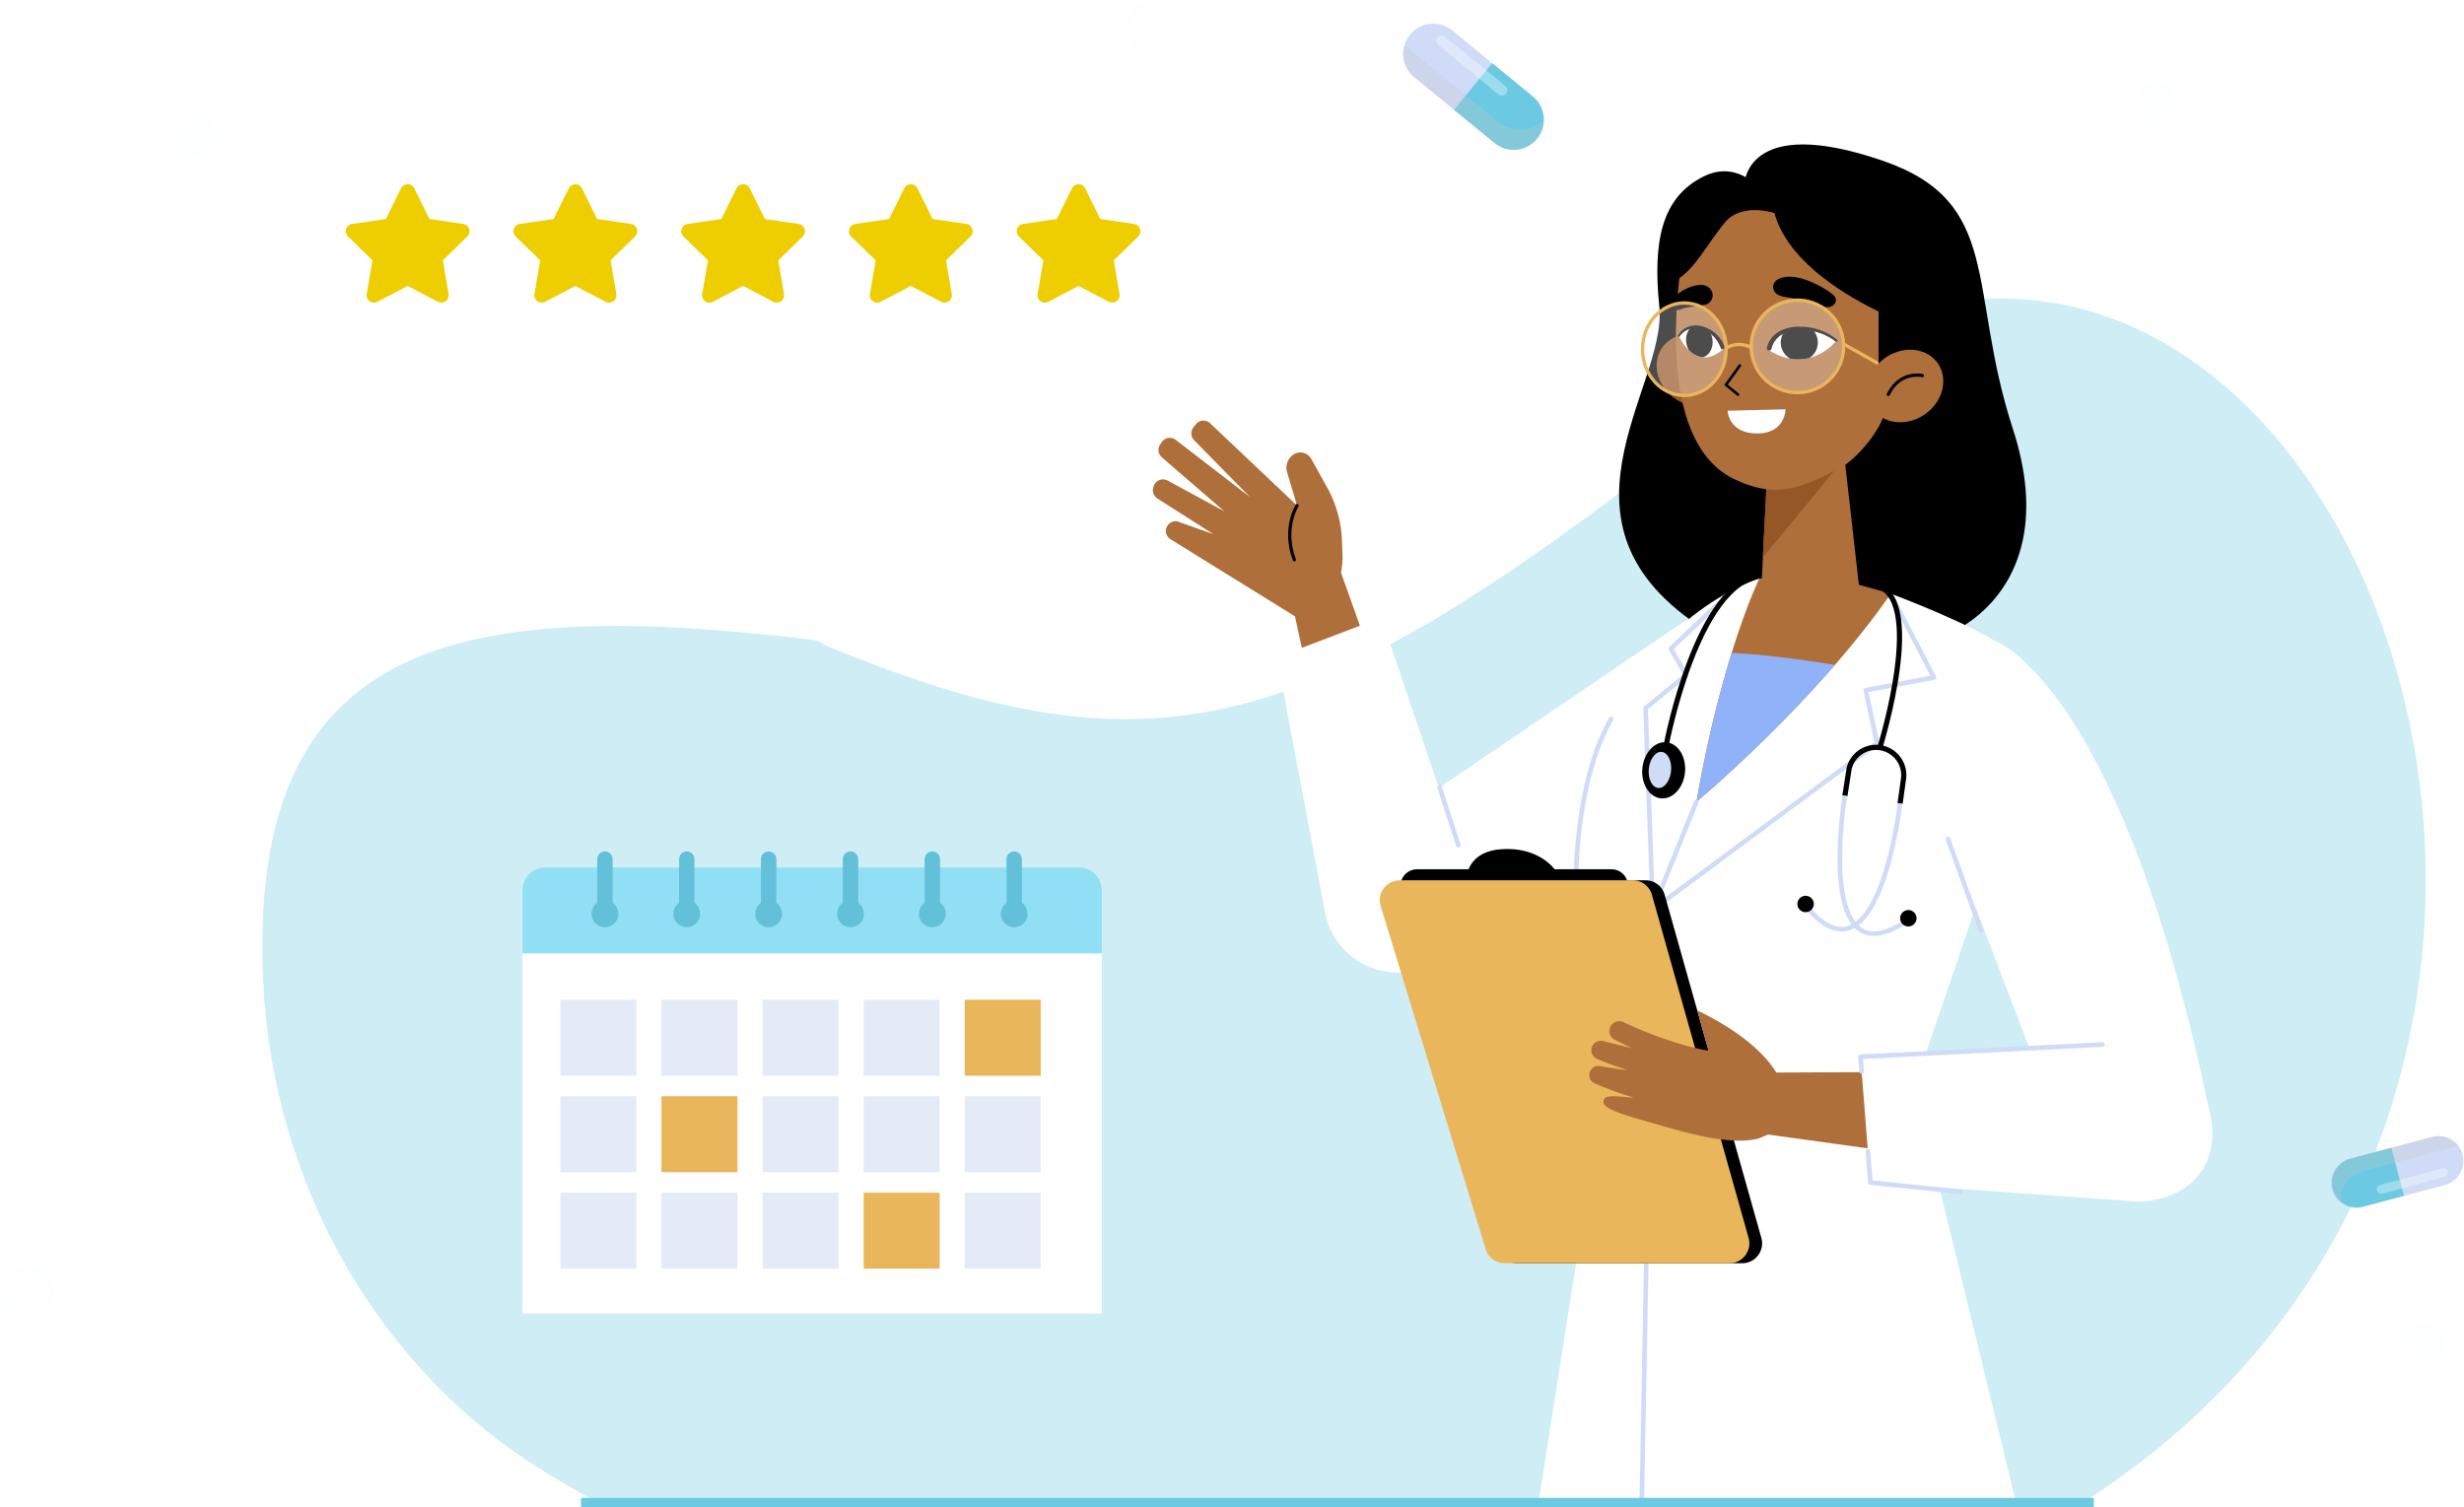 <svg xmlns="http://www.w3.org/2000/svg" xmlns:xlink="http://www.w3.org/1999/xlink" width="749.209" height="458.365" viewBox="0 0 749.209 458.365">
  <defs>
    <clipPath id="clip-path">
      <path id="Path_16" data-name="Path 16" d="M75.421,359.667l-12.606,3.357-12.607,3.357a7.556,7.556,0,1,1-3.888-14.6l12.606-3.357,12.606-3.357a7.557,7.557,0,0,1,3.89,14.6Z" transform="translate(-40.706 -344.806)" fill="#6bcae2"/>
    </clipPath>
    <clipPath id="clip-path-2">
      <path id="Path_21" data-name="Path 21" d="M308.633,41.189,320.854,51.2l12.221,10.015a9.153,9.153,0,1,1-11.6,14.158L309.25,65.362,297.03,55.347a9.153,9.153,0,0,1,11.6-14.158Z" transform="translate(-293.678 -39.115)" fill="#cfdbf7"/>
    </clipPath>
    <clipPath id="clip-path-3">
      <path id="Path_39" data-name="Path 39" d="M217.347,191.65s-11.2,22.6-19.143,67.914c0,0,36.014-30,59.122-63.3l-16.542-4.614Z" transform="translate(-198.204 -191.65)" fill="#af6f3b"/>
    </clipPath>
    <clipPath id="clip-path-4">
      <path id="Path_70" data-name="Path 70" d="M213.176,129.374s4.78-11.867,20.754-2.751C233.93,126.624,225.744,137.359,213.176,129.374Z" transform="translate(-213.176 -123.18)" fill="#fff"/>
    </clipPath>
    <clipPath id="clip-path-5">
      <path id="Path_74" data-name="Path 74" d="M257.755,129.191s-4.622-12.184-13.563-3.93C244.192,125.26,249.178,136.819,257.755,129.191Z" transform="translate(-244.192 -122.392)" fill="#fff"/>
    </clipPath>
    <filter id="Rectangle_188" x="45.145" y="15.024" width="362" height="138" filterUnits="userSpaceOnUse">
      <feOffset dy="10" input="SourceAlpha"/>
      <feGaussianBlur stdDeviation="10" result="blur"/>
      <feFlood flood-opacity="0.071"/>
      <feComposite operator="in" in2="blur"/>
      <feComposite in="SourceGraphic"/>
    </filter>
  </defs>
  <g id="Group_2601" data-name="Group 2601" transform="translate(-1017.291 -4867.854)">
    <g id="Group_2600" data-name="Group 2600" transform="translate(-30.383 12)">
      <g id="OBJECTS" transform="translate(1011.652 4823.26)">
        <g id="Group_41" data-name="Group 41" transform="translate(36.985 33.558)">
          <g id="Group_31" data-name="Group 31" transform="translate(0)">
            <g id="Group_2" data-name="Group 2" transform="translate(18.764 50.993)">
              <g id="Group_1" data-name="Group 1" transform="translate(0 38.821)">
                <path id="Path_1" data-name="Path 1" d="M51.451,321.765q-.075-1.688-.125-3.361c-3.044-101.483,61.69-112.473,167-99.956,2.59.308,2.83,1.211,3.777,1.6,103.334,42.709,148.72,28.226,276.573-73.105C671.848,9.695,813.863,347.1,604.751,480.848H153.284c-5.776-3.155-11.168-6.289-16.167-9.347C87,440.832,54.234,384.4,51.451,321.765Z" transform="translate(8.825 -114.724)" fill="#6bcae2" opacity="0.329"/>
              </g>
            </g>
            <g id="Group_30" data-name="Group 30">
              <g id="Group_19" data-name="Group 19">
                <g id="Group_18" data-name="Group 18">
                  <path id="Path_5" data-name="Path 5" d="M394.362,40.886a7.328,7.328,0,1,0,7.328-7.328A7.328,7.328,0,0,0,394.362,40.886Z" transform="translate(-52.11 -33.558)" fill="none" stroke="#fdffff" stroke-miterlimit="10" stroke-width="1.928"/>
                  <path id="Path_6" data-name="Path 6" d="M703.658,388.579a7.328,7.328,0,1,0,7.328-7.328A7.328,7.328,0,0,0,703.658,388.579Z" transform="translate(-703.658 3.488)" fill="none" stroke="#fdffff" stroke-miterlimit="10" stroke-width="1.928"/>
                  <path id="Path_7" data-name="Path 7" d="M45.672,402.211a6.217,6.217,0,1,0,6.217-6.218A6.216,6.216,0,0,0,45.672,402.211Z" transform="translate(684.644 5.059)" fill="#fdffff"/>
                  <circle id="Ellipse_2" data-name="Ellipse 2" cx="6.217" cy="6.217" r="6.217" transform="translate(52.731 34.537)" fill="#fdffff"/>
                  <circle id="Ellipse_3" data-name="Ellipse 3" cx="6.217" cy="6.217" r="6.217" transform="translate(648.371 23.593)" fill="#fdffff"/>
                </g>
              </g>
              <g id="Group_29" data-name="Group 29" transform="translate(3.918 6.149)">
                <g id="Group_25" data-name="Group 25" transform="translate(703.999 338.263)">
                  <g id="Group_24" data-name="Group 24" transform="translate(0)">
                    <path id="Path_13" data-name="Path 13" d="M75.421,359.667l-12.606,3.357-12.607,3.357a7.556,7.556,0,1,1-3.888-14.6l12.606-3.357,12.606-3.357a7.557,7.557,0,0,1,3.89,14.6Z" transform="translate(-40.706 -344.806)" fill="#cfdbf7"/>
                    <g id="Group_23" data-name="Group 23" clip-path="url(#clip-path)">
                      <path id="Path_14" data-name="Path 14" d="M66.673,366.034a7.557,7.557,0,0,1-3.888-14.6l12.606-3.357,3.89,14.6Z" transform="translate(-57.171 -344.459)" fill="#6bcae2"/>
                      <path id="Path_15" data-name="Path 15" d="M52.122,369.562s-4.871-8.738,4.536-13.222l33.258-8.857L83,339.571l-18.58,2.687-5.642,1.361-19.516,8.449.717,11.716Z" transform="translate(-47.994 -345.364)" fill="#c4c4c4" opacity="0.28" style="mix-blend-mode: multiply;isolation: isolate"/>
                    </g>
                  </g>
                  <path id="Path_17" data-name="Path 17" d="M65.034,353.745l-18.873,5.026a1.368,1.368,0,0,0-.968,1.672h0a1.368,1.368,0,0,0,1.672.968l18.873-5.026a1.368,1.368,0,0,0,.968-1.672h0A1.368,1.368,0,0,0,65.034,353.745Z" transform="translate(-31.337 -343.859)" fill="#fff" opacity="0.34"/>
                </g>
                <g id="Group_28" data-name="Group 28" transform="translate(421.654)">
                  <g id="Group_27" data-name="Group 27" transform="translate(0)">
                    <path id="Path_18" data-name="Path 18" d="M308.633,41.189,320.854,51.2l12.221,10.015a9.153,9.153,0,1,1-11.6,14.158L309.25,65.362,297.03,55.347a9.153,9.153,0,0,1,11.6-14.158Z" transform="translate(-293.678 -39.115)" fill="#cfdbf7"/>
                    <g id="Group_26" data-name="Group 26" clip-path="url(#clip-path-2)">
                      <path id="Path_19" data-name="Path 19" d="M317.5,60.055a9.153,9.153,0,1,1-11.6,14.158L293.678,64.2l11.6-14.158Z" transform="translate(-278.106 -37.95)" fill="#6bcae2"/>
                      <path id="Path_20" data-name="Path 20" d="M339.643,64.262s-5.142,10.971-16.206,4.9L291.194,42.735l-2.885,12.394L304.1,71.491l5.33,4.583L331.545,89.28l11.009-9Z" transform="translate(-293.866 -38.729)" fill="#c4c4c4" opacity="0.28" style="mix-blend-mode: multiply;isolation: isolate"/>
                    </g>
                  </g>
                  <path id="Path_22" data-name="Path 22" d="M304.191,45.357l18.3,14.995a1.654,1.654,0,0,0,2.328-.231h0a1.654,1.654,0,0,0-.231-2.328L306.288,42.8a1.653,1.653,0,0,0-2.327.231h0A1.654,1.654,0,0,0,304.191,45.357Z" transform="translate(-293.406 -38.762)" fill="#fff" opacity="0.34"/>
                </g>
              </g>
            </g>
          </g>
        </g>
        <g id="Group_108" data-name="Group 108" transform="translate(51.681 76.512)">
          <g id="Group_86" data-name="Group 86" transform="translate(334.885)">
            <g id="Group_42" data-name="Group 42" transform="translate(141.774)">
              <path id="Path_29" data-name="Path 29" d="M173.592,84.749s0-21.944,42.2-7.385c36.559,12.615,25.6,38.962,39.464,81.483,17.15,52.594-24.09,70.612-43.718,65.833l-39.875-1.621-10.666-49.893Z" transform="translate(-135.545 -72.376)"/>
              <path id="Path_30" data-name="Path 30" d="M261.248,88.678s-7.783-13.512-20.125-7.287c-12.638,6.375-15.359,19.62-13.324,39.559,2.54,24.886-38.31,67.553,16.675,99.917l34.491,1.405Z" transform="translate(-215.576 -71.59)"/>
            </g>
            <g id="Group_71" data-name="Group 71" transform="translate(0 83.974)">
              <g id="Group_50" data-name="Group 50">
                <path id="Path_31" data-name="Path 31" d="M363.78,219.253S348.557,252.882,241.59,306.7L212.3,274.242l104.715-71.114Z" transform="translate(-154.991 -142.418)" fill="#fff"/>
                <g id="Group_49" data-name="Group 49">
                  <g id="Group_44" data-name="Group 44">
                    <path id="Path_32" data-name="Path 32" d="M347.531,267.642l-17.192-79.278,16.094-1.377,22.179,62.127Q358.4,258.828,347.531,267.642Z" transform="translate(-290.439 -144.138)" fill="#af6f3b"/>
                    <g id="Group_43" data-name="Group 43">
                      <path id="Path_33" data-name="Path 33" d="M406.52,188.86l-.165-4.195a36,36,0,0,0-4.5-16.073l-4.823-8.68a3.814,3.814,0,0,0-5.715-1.128h0A4.882,4.882,0,0,0,389.682,164l3.029,10.1-26.386-24.975a2.954,2.954,0,0,0-4.425.291l-.728.945a2.954,2.954,0,0,0,.11,3.74l17.146,17.436-22.465-17.3a2.955,2.955,0,0,0-4.389.565l-.492.727a2.953,2.953,0,0,0,.5,3.882l19,16.415-17.158-9.293a2.955,2.955,0,0,0-4.3,1.651l-.116.362a2.954,2.954,0,0,0,1.115,3.321l17.137,10.925L357.151,179.2a2.954,2.954,0,0,0-4.324,2.516h0a2.95,2.95,0,0,0,1.344,2.577l43.544,26.977,5.776-10.071A23,23,0,0,0,406.52,188.86Z" transform="translate(-348.863 -148.264)" fill="#af6f3b"/>
                      <path id="Path_34" data-name="Path 34" d="M363.584,171.612s-4.4,6.893-.828,16.484" transform="translate(-319.736 -145.776)" fill="none" stroke="#000" stroke-linecap="round" stroke-linejoin="round" stroke-width="0.99"/>
                    </g>
                  </g>
                  <g id="Group_48" data-name="Group 48" transform="translate(37.721 59.874)">
                    <g id="Group_47" data-name="Group 47" transform="translate(0)">
                      <g id="Group_46" data-name="Group 46" transform="translate(0)">
                        <g id="Group_45" data-name="Group 45">
                          <path id="Path_35" data-name="Path 35" d="M370.21,275.737,345.49,202.373l-31.759,12.1,14.87,78.765a22.563,22.563,0,0,0,30.475,15.38h0C370.53,303.9,376.041,290.833,370.21,275.737Z" transform="translate(-313.731 -202.373)" fill="#fff"/>
                          <line id="Line_4" data-name="Line 4" x2="5.707" y2="17.563" transform="translate(49.468 51.656)" fill="none" stroke="#cfdbf7" stroke-linecap="round" stroke-linejoin="round" stroke-width="1.406"/>
                        </g>
                      </g>
                    </g>
                  </g>
                </g>
              </g>
              <g id="Group_59" data-name="Group 59" transform="translate(117.243 47.13)">
                <path id="Path_36" data-name="Path 36" d="M267.068,196.264s26.053,9.7,34.639,16.446,10.375,21.634,3.506,42.241-30.883,91.019-30.883,91.019l30.82,126.681H159.926L179.561,347.79l-2.076-36.739s-13.56-37.817-.558-68.12C194.919,201,227.09,191.65,227.09,191.65Z" transform="translate(-159.926 -190.771)" fill="#fff"/>
                <g id="Group_58" data-name="Group 58" transform="translate(11.377)">
                  <g id="Group_52" data-name="Group 52" transform="translate(36.644 0.879)">
                    <path id="Path_37" data-name="Path 37" d="M217.347,191.65s-11.2,22.6-19.143,67.914c0,0,36.014-30,59.122-63.3l-16.542-4.614Z" transform="translate(-198.204 -191.65)" fill="#af6f3b"/>
                    <g id="Group_51" data-name="Group 51" transform="translate(0)" clip-path="url(#clip-path-3)">
                      <path id="Path_38" data-name="Path 38" d="M280.641,221.065s-59.021-14.47-88.178-7.281L189.721,269.1l39.923,10.448L260.183,230.8" transform="translate(-212.132 -189.505)" fill="#90b2f9"/>
                    </g>
                  </g>
                  <path id="Path_40" data-name="Path 40" d="M268.244,253.025,255.011,285.77l-3.378,180.342" transform="translate(-231.6 -184.232)" fill="none" stroke="#cfdbf7" stroke-linecap="round" stroke-linejoin="round" stroke-width="1.406"/>
                  <path id="Path_41" data-name="Path 41" d="M261.395,197.048l12.641,24.264-20.743,3.836,3.425,16.1-68.162,50.6-2.213-61.25,12.311-10.013-4.637-8.036,17.419-16.592" transform="translate(-165.145 -190.312)" fill="none" stroke="#cfdbf7" stroke-linecap="round" stroke-linejoin="round" stroke-width="1.406"/>
                  <path id="Path_42" data-name="Path 42" d="M275.065,281.1s-.6-31.1,10.716-50.839" transform="translate(-275.06 -186.657)" fill="none" stroke="#cfdbf7" stroke-linecap="round" stroke-linejoin="round" stroke-width="1.406"/>
                  <g id="Group_55" data-name="Group 55" transform="translate(67.363 2.753)">
                    <path id="Path_43" data-name="Path 43" d="M211.437,255.1l1.036-7.455a8.429,8.429,0,0,0-7.189-9.509h0a8.429,8.429,0,0,0-9.324,6.252l-1.31,8.38" transform="translate(-180.217 -188.58)" fill="none" stroke="#000" stroke-miterlimit="10" stroke-width="1.572"/>
                    <path id="Path_44" data-name="Path 44" d="M197.873,242.9s14.733-47.228-2.056-49.559" transform="translate(-172.807 -193.344)" fill="none" stroke="#000" stroke-miterlimit="10" stroke-width="1.572"/>
                    <g id="Group_53" data-name="Group 53" transform="translate(12.905 64.191)">
                      <path id="Path_45" data-name="Path 45" d="M194.982,251.354s-9.577,57.707,19.227,37.713" transform="translate(-193.454 -251.354)" fill="none" stroke="#cfdbf7" stroke-miterlimit="10" stroke-width="1.406"/>
                      <path id="Path_46" data-name="Path 46" d="M196.1,285.588a2.491,2.491,0,1,1-2.125-2.811A2.491,2.491,0,0,1,196.1,285.588Z" transform="translate(-172.813 -248.008)"/>
                    </g>
                    <g id="Group_54" data-name="Group 54" transform="translate(0 66.52)">
                      <path id="Path_47" data-name="Path 47" d="M224.453,253.459s-6.514,58.133-28.779,31.045" transform="translate(-193.25 -253.459)" fill="none" stroke="#cfdbf7" stroke-miterlimit="10" stroke-width="1.406"/>
                      <path id="Path_48" data-name="Path 48" d="M219.394,280.981a2.491,2.491,0,1,0,2.81-2.125A2.491,2.491,0,0,0,219.394,280.981Z" transform="translate(-219.37 -250.755)"/>
                    </g>
                  </g>
                  <g id="Group_57" data-name="Group 57" transform="translate(20.166)">
                    <path id="Path_49" data-name="Path 49" d="M233.733,242.3s9.317-49.573,28.961-51.448" transform="translate(-226.408 -190.856)" fill="none" stroke="#000" stroke-miterlimit="10" stroke-width="1.572"/>
                    <g id="Group_56" data-name="Group 56" transform="translate(0 50.651)">
                      <path id="Path_50" data-name="Path 50" d="M267.729,245.809c-.46,4.706-3.735,8.237-7.313,7.886s-6.1-4.448-5.645-9.154,3.735-8.237,7.313-7.887S268.189,241.1,267.729,245.809Z" transform="translate(-254.717 -236.629)"/>
                      <path id="Path_51" data-name="Path 51" d="M265.368,245.11c-.3,3.025-2.052,5.329-3.922,5.145s-3.145-2.783-2.849-5.807,2.052-5.329,3.922-5.147S265.664,242.086,265.368,245.11Z" transform="translate(-256.591 -236.346)" fill="#cfdbf7"/>
                    </g>
                  </g>
                </g>
              </g>
              <g id="Group_70" data-name="Group 70" transform="translate(69.001 66.914)">
                <g id="Group_60" data-name="Group 60" transform="translate(168.547)">
                  <path id="Path_52" data-name="Path 52" d="M128.44,208.735s38.752,12.542,65.989,146.135L153.194,369.5,110.107,256.878Z" transform="translate(-110.107 -208.735)" fill="#fff"/>
                  <line id="Line_5" data-name="Line 5" x1="9.972" y1="27.634" transform="translate(4.242 60.35)" fill="none" stroke="#cfdbf7" stroke-linecap="round" stroke-linejoin="round" stroke-width="1.406"/>
                </g>
                <g id="Group_69" data-name="Group 69" transform="translate(0 63.328)">
                  <g id="Group_66" data-name="Group 66" transform="translate(109.651 58.875)">
                    <g id="Group_65" data-name="Group 65" transform="translate(0)">
                      <g id="Group_64" data-name="Group 64">
                        <g id="Group_61" data-name="Group 61" transform="translate(0 8.801)">
                          <path id="Path_53" data-name="Path 53" d="M247.218,327.125l-74.586.331-5.215,17.68,74.159,10.236Z" transform="translate(-167.417 -327.125)" fill="#af6f3b"/>
                        </g>
                        <g id="Group_63" data-name="Group 63" transform="translate(36.504)">
                          <g id="Group_62" data-name="Group 62" transform="translate(0)">
                            <path id="Path_54" data-name="Path 54" d="M190.3,319.357l-80.461,4.117L112.85,361.7l80.945,5.793c14.75-.063,24.952-9.8,22.757-24.388h0C214.578,329.973,203.446,317.493,190.3,319.357Z" transform="translate(-109.839 -319.171)" fill="#fff"/>
                            <path id="Path_55" data-name="Path 55" d="M213.631,319.706l-73.589,3.712.354,4.5" transform="translate(-140.042 -319.114)" fill="none" stroke="#cfdbf7" stroke-linecap="round" stroke-linejoin="round" stroke-width="1.406"/>
                          </g>
                        </g>
                      </g>
                    </g>
                    <path id="Path_56" data-name="Path 56" d="M178.966,349.073l.743,9.441,27.506,2.849" transform="translate(-140.195 -315.985)" fill="none" stroke="#cfdbf7" stroke-linecap="round" stroke-linejoin="round" stroke-width="1.406"/>
                  </g>
                  <g id="Group_68" data-name="Group 68">
                    <g id="Group_67" data-name="Group 67">
                      <path id="Path_57" data-name="Path 57" d="M316.3,278.983l29.4,104.338a6.051,6.051,0,0,1-5.824,7.692H271.551a6.051,6.051,0,0,1-5.786-4.28L233.831,282.394a6.051,6.051,0,0,1,5.786-7.821H310.48A6.05,6.05,0,0,1,316.3,278.983Z" transform="translate(-229.679 -265.048)"/>
                      <path id="Path_58" data-name="Path 58" d="M317.565,272.142s-4.86-6.958-16.235-6.1c-12.669.953-10.6,12.211-10.6,12.211Z" transform="translate(-264.423 -265.965)"/>
                      <path id="Path_59" data-name="Path 59" d="M317.257,275.224l24.52,87.008a5.046,5.046,0,0,1-4.857,6.415H279.936a5.047,5.047,0,0,1-4.826-3.57l-26.629-87.008a5.045,5.045,0,0,1,4.825-6.522H312.4A5.045,5.045,0,0,1,317.257,275.224Z" transform="translate(-241.97 -265.371)"/>
                      <path id="Path_60" data-name="Path 60" d="M319.814,278.983l29.4,104.338a6.05,6.05,0,0,1-5.824,7.692H275.06a6.052,6.052,0,0,1-5.786-4.28L237.341,282.394a6.05,6.05,0,0,1,5.785-7.821h70.863A6.052,6.052,0,0,1,319.814,278.983Z" transform="translate(-237.071 -265.048)" fill="#eab65b"/>
                    </g>
                    <path id="Path_61" data-name="Path 61" d="M281.78,332.392s-2.715-11.019-25.478-22.041l3.354,12.221s-10.892-1.622-25.915-8.719a2.994,2.994,0,0,0-2.556,5.413l5.267,2.586-8.84-2.21a2.875,2.875,0,0,0-1.882,5.408,91.445,91.445,0,0,0,9.621,3.493h0s-4.224-.488-8.548-1.266a2.817,2.817,0,0,0-3.337,2.2,2.764,2.764,0,0,0,1.608,3.05,109.445,109.445,0,0,0,11.881,4.322c-3.988-.233-8.405-1.016-9.022.458s-.51,2.932,10.711,6.12,26.362,8.289,36.181,5.867l12.389-5.123V330.479Z" transform="translate(-159.725 -261.236)" fill="#af6f3b"/>
                  </g>
                </g>
              </g>
            </g>
            <g id="Group_85" data-name="Group 85" transform="translate(148.882 5.782)">
              <g id="Group_84" data-name="Group 84" transform="translate(0)">
                <g id="Group_83" data-name="Group 83" transform="translate(0)">
                  <path id="Path_62" data-name="Path 62" d="M241.867,131.813c-1.336,5.743,2.657,12.053,8.917,14.093s12.417-.959,13.751-6.7-2.657-12.051-8.917-14.092S243.2,126.071,241.867,131.813Z" transform="translate(-237.318 -72.608)" fill="#965726"/>
                  <path id="Path_63" data-name="Path 63" d="M177.744,119.216c-.33,23.288,15.637,42.371,40.714,42.726s45.675-18.235,46-41.523-19.732-42.457-44.81-42.812S178.074,95.928,177.744,119.216Z" transform="translate(-166.319 -77.602)"/>
                  <path id="Path_64" data-name="Path 64" d="M230.64,146.536l6.367,56.128L206.545,206.2l2.623-53.072Z" transform="translate(-170.733 -70.257)" fill="#af6f3b"/>
                  <path id="Path_65" data-name="Path 65" d="M209.611,189.068l26.322-31.939-24.57-.865Z" transform="translate(-173.053 -69.22)" fill="#965726"/>
                  <path id="Path_66" data-name="Path 66" d="M240.642,89.189a50.247,50.247,0,0,0-22.668-1.3C207.827,89.755,194.785,95.656,193,113.51c-2.974,29.754,1.963,52.131,17.148,59.167,11.656,5.4,18.79,3.568,32.33-3.753,5.038-2.724,13.375-12.77,13.553-18.717l5.155-14.655S275.787,99.16,240.642,89.189Z" transform="translate(-182.018 -76.585)" fill="#af6f3b"/>
                  <g id="Group_81" data-name="Group 81" transform="translate(0 34.441)">
                    <g id="Group_79" data-name="Group 79" transform="translate(8.961)">
                      <g id="Group_72" data-name="Group 72" transform="translate(16.402 27.009)">
                        <path id="Path_67" data-name="Path 67" d="M243.351,141.951l-3.649-2.957,4.221-5.86" transform="translate(-239.702 -133.134)" fill="none" stroke="#000" stroke-linecap="round" stroke-linejoin="round" stroke-width="0.809"/>
                      </g>
                      <g id="Group_75" data-name="Group 75" transform="translate(28.839 15.21)">
                        <g id="Group_74" data-name="Group 74" transform="translate(0.382 0.785)">
                          <path id="Path_68" data-name="Path 68" d="M213.176,129.374s4.78-11.867,20.754-2.751C233.93,126.624,225.744,137.359,213.176,129.374Z" transform="translate(-213.176 -123.18)" fill="#fff"/>
                          <g id="Group_73" data-name="Group 73" transform="translate(0)" clip-path="url(#clip-path-4)">
                            <path id="Path_69" data-name="Path 69" d="M218.334,126.768a5.637,5.637,0,1,0,6.352-5.016A5.724,5.724,0,0,0,218.334,126.768Z" transform="translate(-214.452 -123.337)"/>
                          </g>
                        </g>
                        <path id="Path_71" data-name="Path 71" d="M234.227,126.432a17.339,17.339,0,0,0-11.341-3.961,12.429,12.429,0,0,0-6.058,1.306,7.876,7.876,0,0,0-3.948,5.025.73.73,0,0,0,1.42.344l.006-.023.017-.084a6.594,6.594,0,0,1,3.123-4.184,11.244,11.244,0,0,1,5.462-1.357,16.487,16.487,0,0,1,10.856,3.469.355.355,0,0,0,.5-.038A.36.36,0,0,0,234.227,126.432Z" transform="translate(-212.859 -122.471)"/>
                      </g>
                      <g id="Group_78" data-name="Group 78" transform="translate(1.79 14.776)">
                        <g id="Group_77" data-name="Group 77" transform="translate(0.301 0.347)">
                          <path id="Path_72" data-name="Path 72" d="M257.755,129.191s-4.622-12.184-13.563-3.93C244.192,125.26,249.178,136.819,257.755,129.191Z" transform="translate(-244.192 -122.392)" fill="#fff"/>
                          <g id="Group_76" data-name="Group 76" transform="translate(0)" clip-path="url(#clip-path-5)">
                            <path id="Path_73" data-name="Path 73" d="M255.184,126.252c.419,2.771-1.018,5.286-3.212,5.619s-4.313-1.644-4.733-4.415,1.018-5.287,3.212-5.619S254.764,123.481,255.184,126.252Z" transform="translate(-244.985 -122.455)"/>
                          </g>
                        </g>
                        <path id="Path_75" data-name="Path 75" d="M244.43,125.464a5.583,5.583,0,0,1,5.893-2.392l.06.013c3.045.507,5.431,3.033,6.5,5.813l.017.042a.617.617,0,1,0,1.152-.44l-.008-.02a10.006,10.006,0,0,0-7.522-6.262l.058.012a6.313,6.313,0,0,0-6.637,2.894.3.3,0,0,0,.07.417A.317.317,0,0,0,244.43,125.464Z" transform="translate(-243.883 -122.079)"/>
                      </g>
                      <path id="Path_76" data-name="Path 76" d="M259.425,113.264a2.95,2.95,0,0,1-2.546,3.8c-2.6.443-5.66.676-7.122,1.379a1.727,1.727,0,0,1-2.272-.842h0a2.406,2.406,0,0,1,.009-2.319c.819-1.412,3.967-3.594,7.127-4.183C258.682,110.339,259.425,113.264,259.425,113.264Z" transform="translate(-247.192 -108.487)"/>
                      <path id="Path_77" data-name="Path 77" d="M213.423,110.972s-1.188,3.257,3.7,3.945a77.34,77.34,0,0,1,11.644,2.881,2.867,2.867,0,0,0,3.217-.8h0a1.866,1.866,0,0,0-.06-2.367c-1.194-1.463-7.2-5.057-11.711-5.744C214.421,108.008,213.423,110.972,213.423,110.972Z" transform="translate(-182.537 -108.726)"/>
                      <path id="Path_78" data-name="Path 78" d="M227.128,145.579l17.628-.427s-.017,7.174-8.374,7.351C227.437,152.692,227.128,145.579,227.128,145.579Z" transform="translate(-210.22 -104.845)" fill="#fff"/>
                    </g>
                    <g id="Group_80" data-name="Group 80" transform="translate(0 5.106)">
                      <ellipse id="Ellipse_4" data-name="Ellipse 4" cx="14.065" cy="14.065" rx="14.065" ry="14.065" transform="matrix(-0.154, -0.988, 0.988, -0.154, 35.376, 32.139)" fill="#fff" opacity="0.3"/>
                      <ellipse id="Ellipse_5" data-name="Ellipse 5" cx="12.719" cy="14.065" rx="12.719" ry="14.065" transform="translate(0 2.869)" fill="#fff" opacity="0.3"/>
                      <ellipse id="Ellipse_6" data-name="Ellipse 6" cx="14.065" cy="14.065" rx="14.065" ry="14.065" transform="matrix(-0.154, -0.988, 0.988, -0.154, 35.376, 32.139)" fill="none" stroke="#eab65b" stroke-miterlimit="10" stroke-width="1.01"/>
                      <ellipse id="Ellipse_7" data-name="Ellipse 7" cx="12.719" cy="14.065" rx="12.719" ry="14.065" transform="translate(0 2.869)" fill="none" stroke="#eab65b" stroke-miterlimit="10" stroke-width="1.01"/>
                      <path id="Path_79" data-name="Path 79" d="M236.58,128.443a7.672,7.672,0,0,1,7.606-.184" transform="translate(-211.148 -111.849)" fill="none" stroke="#eab65b" stroke-miterlimit="10" stroke-width="1.01"/>
                      <line id="Line_6" data-name="Line 6" x2="10.588" y2="5.966" transform="translate(61.147 15.366)" fill="none" stroke="#eab65b" stroke-miterlimit="10" stroke-width="1.01"/>
                    </g>
                  </g>
                  <path id="Path_80" data-name="Path 80" d="M235.513,129.173s-55.3-16.747-48.927-48.33c0,0,20.095-5.357,36.157,12.563S235.513,129.173,235.513,129.173Z" transform="translate(-146.866 -77.336)"/>
                  <path id="Path_81" data-name="Path 81" d="M189.516,115.714v28.839l13.337-21.374Z" transform="translate(-117.736 -73.541)"/>
                  <g id="Group_82" data-name="Group 82" transform="translate(68.274 56.625)">
                    <path id="Path_82" data-name="Path 82" d="M206.712,136.116c1.336,5.743-2.657,12.053-8.917,14.093s-12.417-.959-13.751-6.7,2.657-12.051,8.917-14.093S205.378,130.374,206.712,136.116Z" transform="translate(-183.787 -128.774)" fill="#af6f3b"/>
                    <path id="Path_83" data-name="Path 83" d="M199.913,135.907s-6.819-1.612-10.4,5.743" transform="translate(-183.07 -128.03)" fill="none" stroke="#000" stroke-linecap="round" stroke-linejoin="round" stroke-width="0.961"/>
                  </g>
                </g>
                <path id="Path_84" data-name="Path 84" d="M253.7,92.156s-10-3.376-15.158,2.968c-6.9,8.5-10.149,16.725-18.181,18.88,0,0-2.651-28.89,29.782-31.5l14.485,5.137Z" transform="translate(-213.584 -77.079)"/>
              </g>
            </g>
          </g>
          <g id="Group_107" data-name="Group 107" transform="translate(143.227 214.974)">
            <g id="Group_103" data-name="Group 103" transform="translate(0)">
              <rect id="Rectangle_10" data-name="Rectangle 10" width="176.113" height="109.556" transform="translate(0 30.966)" fill="#fff"/>
              <path id="Path_94" data-name="Path 94" d="M668.864,327.675v19.173H492.751V327.675a6.9,6.9,0,0,1,6.9-6.9H661.967A6.9,6.9,0,0,1,668.864,327.675Z" transform="translate(-492.751 -315.883)" fill="#90dff4"/>
              <g id="Group_92" data-name="Group 92" transform="translate(145.414)">
                <g id="Group_91" data-name="Group 91" transform="translate(0)">
                  <circle id="Ellipse_8" data-name="Ellipse 8" cx="4.081" cy="4.081" r="4.081" transform="translate(0 14.878)" fill="#62c1d9"/>
                  <path id="Path_95" data-name="Path 95" d="M517.031,336.846h0a2.339,2.339,0,0,0,2.339-2.339V318.693a2.339,2.339,0,0,0-2.339-2.339h0a2.34,2.34,0,0,0-2.339,2.339v15.814A2.339,2.339,0,0,0,517.031,336.846Z" transform="translate(-512.95 -316.354)" fill="#62c1d9"/>
                </g>
              </g>
              <g id="Group_94" data-name="Group 94" transform="translate(120.525)">
                <g id="Group_93" data-name="Group 93" transform="translate(0)">
                  <circle id="Ellipse_9" data-name="Ellipse 9" cx="4.081" cy="4.081" r="4.081" transform="translate(0 14.878)" fill="#62c1d9"/>
                  <path id="Path_96" data-name="Path 96" d="M539.523,336.846h0a2.339,2.339,0,0,0,2.339-2.339V318.693a2.34,2.34,0,0,0-2.339-2.339h0a2.339,2.339,0,0,0-2.339,2.339v15.814A2.339,2.339,0,0,0,539.523,336.846Z" transform="translate(-535.442 -316.354)" fill="#62c1d9"/>
                </g>
              </g>
              <g id="Group_96" data-name="Group 96" transform="translate(95.636)">
                <g id="Group_95" data-name="Group 95" transform="translate(0)">
                  <circle id="Ellipse_10" data-name="Ellipse 10" cx="4.081" cy="4.081" r="4.081" transform="translate(0 14.878)" fill="#62c1d9"/>
                  <path id="Path_97" data-name="Path 97" d="M562.015,336.846h0a2.339,2.339,0,0,0,2.339-2.339V318.693a2.34,2.34,0,0,0-2.339-2.339h0a2.339,2.339,0,0,0-2.339,2.339v15.814A2.339,2.339,0,0,0,562.015,336.846Z" transform="translate(-557.934 -316.354)" fill="#62c1d9"/>
                </g>
              </g>
              <g id="Group_98" data-name="Group 98" transform="translate(70.748)">
                <g id="Group_97" data-name="Group 97" transform="translate(0)">
                  <circle id="Ellipse_11" data-name="Ellipse 11" cx="4.081" cy="4.081" r="4.081" transform="translate(0 14.878)" fill="#62c1d9"/>
                  <path id="Path_98" data-name="Path 98" d="M584.507,336.846h0a2.339,2.339,0,0,0,2.339-2.339V318.693a2.34,2.34,0,0,0-2.339-2.339h0a2.339,2.339,0,0,0-2.339,2.339v15.814A2.339,2.339,0,0,0,584.507,336.846Z" transform="translate(-580.425 -316.354)" fill="#62c1d9"/>
                </g>
              </g>
              <g id="Group_100" data-name="Group 100" transform="translate(45.859)">
                <g id="Group_99" data-name="Group 99" transform="translate(0)">
                  <circle id="Ellipse_12" data-name="Ellipse 12" cx="4.081" cy="4.081" r="4.081" transform="translate(0 14.878)" fill="#62c1d9"/>
                  <path id="Path_99" data-name="Path 99" d="M607,336.846h0a2.339,2.339,0,0,0,2.339-2.339V318.693A2.339,2.339,0,0,0,607,316.354h0a2.34,2.34,0,0,0-2.339,2.339v15.814A2.339,2.339,0,0,0,607,336.846Z" transform="translate(-602.919 -316.354)" fill="#62c1d9"/>
                </g>
              </g>
              <g id="Group_102" data-name="Group 102" transform="translate(20.97)">
                <g id="Group_101" data-name="Group 101" transform="translate(0)">
                  <circle id="Ellipse_13" data-name="Ellipse 13" cx="4.081" cy="4.081" r="4.081" transform="translate(0 14.878)" fill="#62c1d9"/>
                  <path id="Path_100" data-name="Path 100" d="M629.492,336.846h0a2.338,2.338,0,0,0,2.339-2.339V318.693a2.339,2.339,0,0,0-2.339-2.339h0a2.34,2.34,0,0,0-2.339,2.339v15.814A2.339,2.339,0,0,0,629.492,336.846Z" transform="translate(-625.411 -316.354)" fill="#62c1d9"/>
                </g>
              </g>
            </g>
            <g id="Group_104" data-name="Group 104" transform="translate(11.508 45.099)">
              <rect id="Rectangle_11" data-name="Rectangle 11" width="23.103" height="23.103" transform="translate(92.212)" fill="#e5eaf7"/>
              <rect id="Rectangle_12" data-name="Rectangle 12" width="23.103" height="23.103" transform="translate(61.475)" fill="#e5eaf7"/>
              <rect id="Rectangle_13" data-name="Rectangle 13" width="23.103" height="23.103" transform="translate(30.737)" fill="#e5eaf7"/>
              <rect id="Rectangle_14" data-name="Rectangle 14" width="23.103" height="23.103" transform="translate(0)" fill="#e5eaf7"/>
              <rect id="Rectangle_15" data-name="Rectangle 15" width="23.103" height="23.103" transform="translate(122.949)" fill="#eab65b"/>
            </g>
            <g id="Group_105" data-name="Group 105" transform="translate(11.508 74.425)">
              <rect id="Rectangle_16" data-name="Rectangle 16" width="23.103" height="23.103" transform="translate(92.212)" fill="#e5eaf7"/>
              <rect id="Rectangle_17" data-name="Rectangle 17" width="23.103" height="23.103" transform="translate(61.475)" fill="#e5eaf7"/>
              <rect id="Rectangle_18" data-name="Rectangle 18" width="23.103" height="23.103" transform="translate(30.737)" fill="#eab65b"/>
              <rect id="Rectangle_19" data-name="Rectangle 19" width="23.103" height="23.103" transform="translate(0)" fill="#e5eaf7"/>
              <rect id="Rectangle_20" data-name="Rectangle 20" width="23.103" height="23.103" transform="translate(122.949)" fill="#e5eaf7"/>
            </g>
            <g id="Group_106" data-name="Group 106" transform="translate(11.508 103.751)">
              <rect id="Rectangle_21" data-name="Rectangle 21" width="23.103" height="23.103" transform="translate(92.212)" fill="#eab65b"/>
              <rect id="Rectangle_22" data-name="Rectangle 22" width="23.103" height="23.103" transform="translate(61.475)" fill="#e5eaf7"/>
              <rect id="Rectangle_23" data-name="Rectangle 23" width="23.103" height="23.103" transform="translate(30.737)" fill="#e5eaf7"/>
              <rect id="Rectangle_24" data-name="Rectangle 24" width="23.103" height="23.103" transform="translate(0)" fill="#e5eaf7"/>
              <rect id="Rectangle_25" data-name="Rectangle 25" width="23.103" height="23.103" transform="translate(122.949)" fill="#e5eaf7"/>
            </g>
          </g>
          <line id="Line_9" data-name="Line 9" x1="460" transform="translate(161 412.984)" fill="none" stroke="#6bcae2" stroke-miterlimit="10" stroke-width="2.926"/>
        </g>
      </g>
      <g id="Group_2599" data-name="Group 2599" transform="translate(-18.757 -144)">
        <g transform="matrix(1, 0, 0, 1, 1066.43, 4999.85)" filter="url(#Rectangle_188)">
          <rect id="Rectangle_188-2" data-name="Rectangle 188" width="302" height="78" rx="16" transform="translate(75.15 35.02)" fill="#fff"/>
        </g>
        <g id="Group_2446" data-name="Group 2446" transform="translate(-347.386 750.88)">
          <path id="Icon_awesome-star" data-name="Icon awesome-star" d="M18.232,1.252l-4.591,9.309-10.273,1.5A2.251,2.251,0,0,0,2.123,15.9L9.555,23.14,7.8,33.37a2.249,2.249,0,0,0,3.262,2.37l9.19-4.83,9.19,4.83A2.25,2.25,0,0,0,32.7,33.37L30.945,23.14,38.377,15.9a2.251,2.251,0,0,0-1.245-3.839l-10.273-1.5L22.268,1.252a2.252,2.252,0,0,0-4.036,0Z" transform="translate(1517.52 4304.999)" fill="#eece00"/>
          <path id="Icon_awesome-star-2" data-name="Icon awesome-star" d="M18.232,1.252l-4.591,9.309-10.273,1.5A2.251,2.251,0,0,0,2.123,15.9L9.555,23.14,7.8,33.37a2.249,2.249,0,0,0,3.262,2.37l9.19-4.83,9.19,4.83A2.25,2.25,0,0,0,32.7,33.37L30.945,23.14,38.377,15.9a2.251,2.251,0,0,0-1.245-3.839l-10.273-1.5L22.268,1.252a2.252,2.252,0,0,0-4.036,0Z" transform="translate(1568.52 4304.999)" fill="#eece00"/>
          <path id="Icon_awesome-star-3" data-name="Icon awesome-star" d="M18.232,1.252l-4.591,9.309-10.273,1.5A2.251,2.251,0,0,0,2.123,15.9L9.555,23.14,7.8,33.37a2.249,2.249,0,0,0,3.262,2.37l9.19-4.83,9.19,4.83A2.25,2.25,0,0,0,32.7,33.37L30.945,23.14,38.377,15.9a2.251,2.251,0,0,0-1.245-3.839l-10.273-1.5L22.268,1.252a2.252,2.252,0,0,0-4.036,0Z" transform="translate(1619.52 4304.999)" fill="#eece00"/>
          <path id="Icon_awesome-star-4" data-name="Icon awesome-star" d="M18.232,1.252l-4.591,9.309-10.273,1.5A2.251,2.251,0,0,0,2.123,15.9L9.555,23.14,7.8,33.37a2.249,2.249,0,0,0,3.262,2.37l9.19-4.83,9.19,4.83A2.25,2.25,0,0,0,32.7,33.37L30.945,23.14,38.377,15.9a2.251,2.251,0,0,0-1.245-3.839l-10.273-1.5L22.268,1.252a2.252,2.252,0,0,0-4.036,0Z" transform="translate(1670.52 4304.999)" fill="#eece00"/>
          <path id="Icon_awesome-star-5" data-name="Icon awesome-star" d="M18.232,1.252l-4.591,9.309-10.273,1.5A2.251,2.251,0,0,0,2.123,15.9L9.555,23.14,7.8,33.37a2.249,2.249,0,0,0,3.262,2.37l9.19-4.83,9.19,4.83A2.25,2.25,0,0,0,32.7,33.37L30.945,23.14,38.377,15.9a2.251,2.251,0,0,0-1.245-3.839l-10.273-1.5L22.268,1.252a2.252,2.252,0,0,0-4.036,0Z" transform="translate(1721.52 4304.999)" fill="#eece00"/>
        </g>
      </g>
    </g>
  </g>
</svg>
